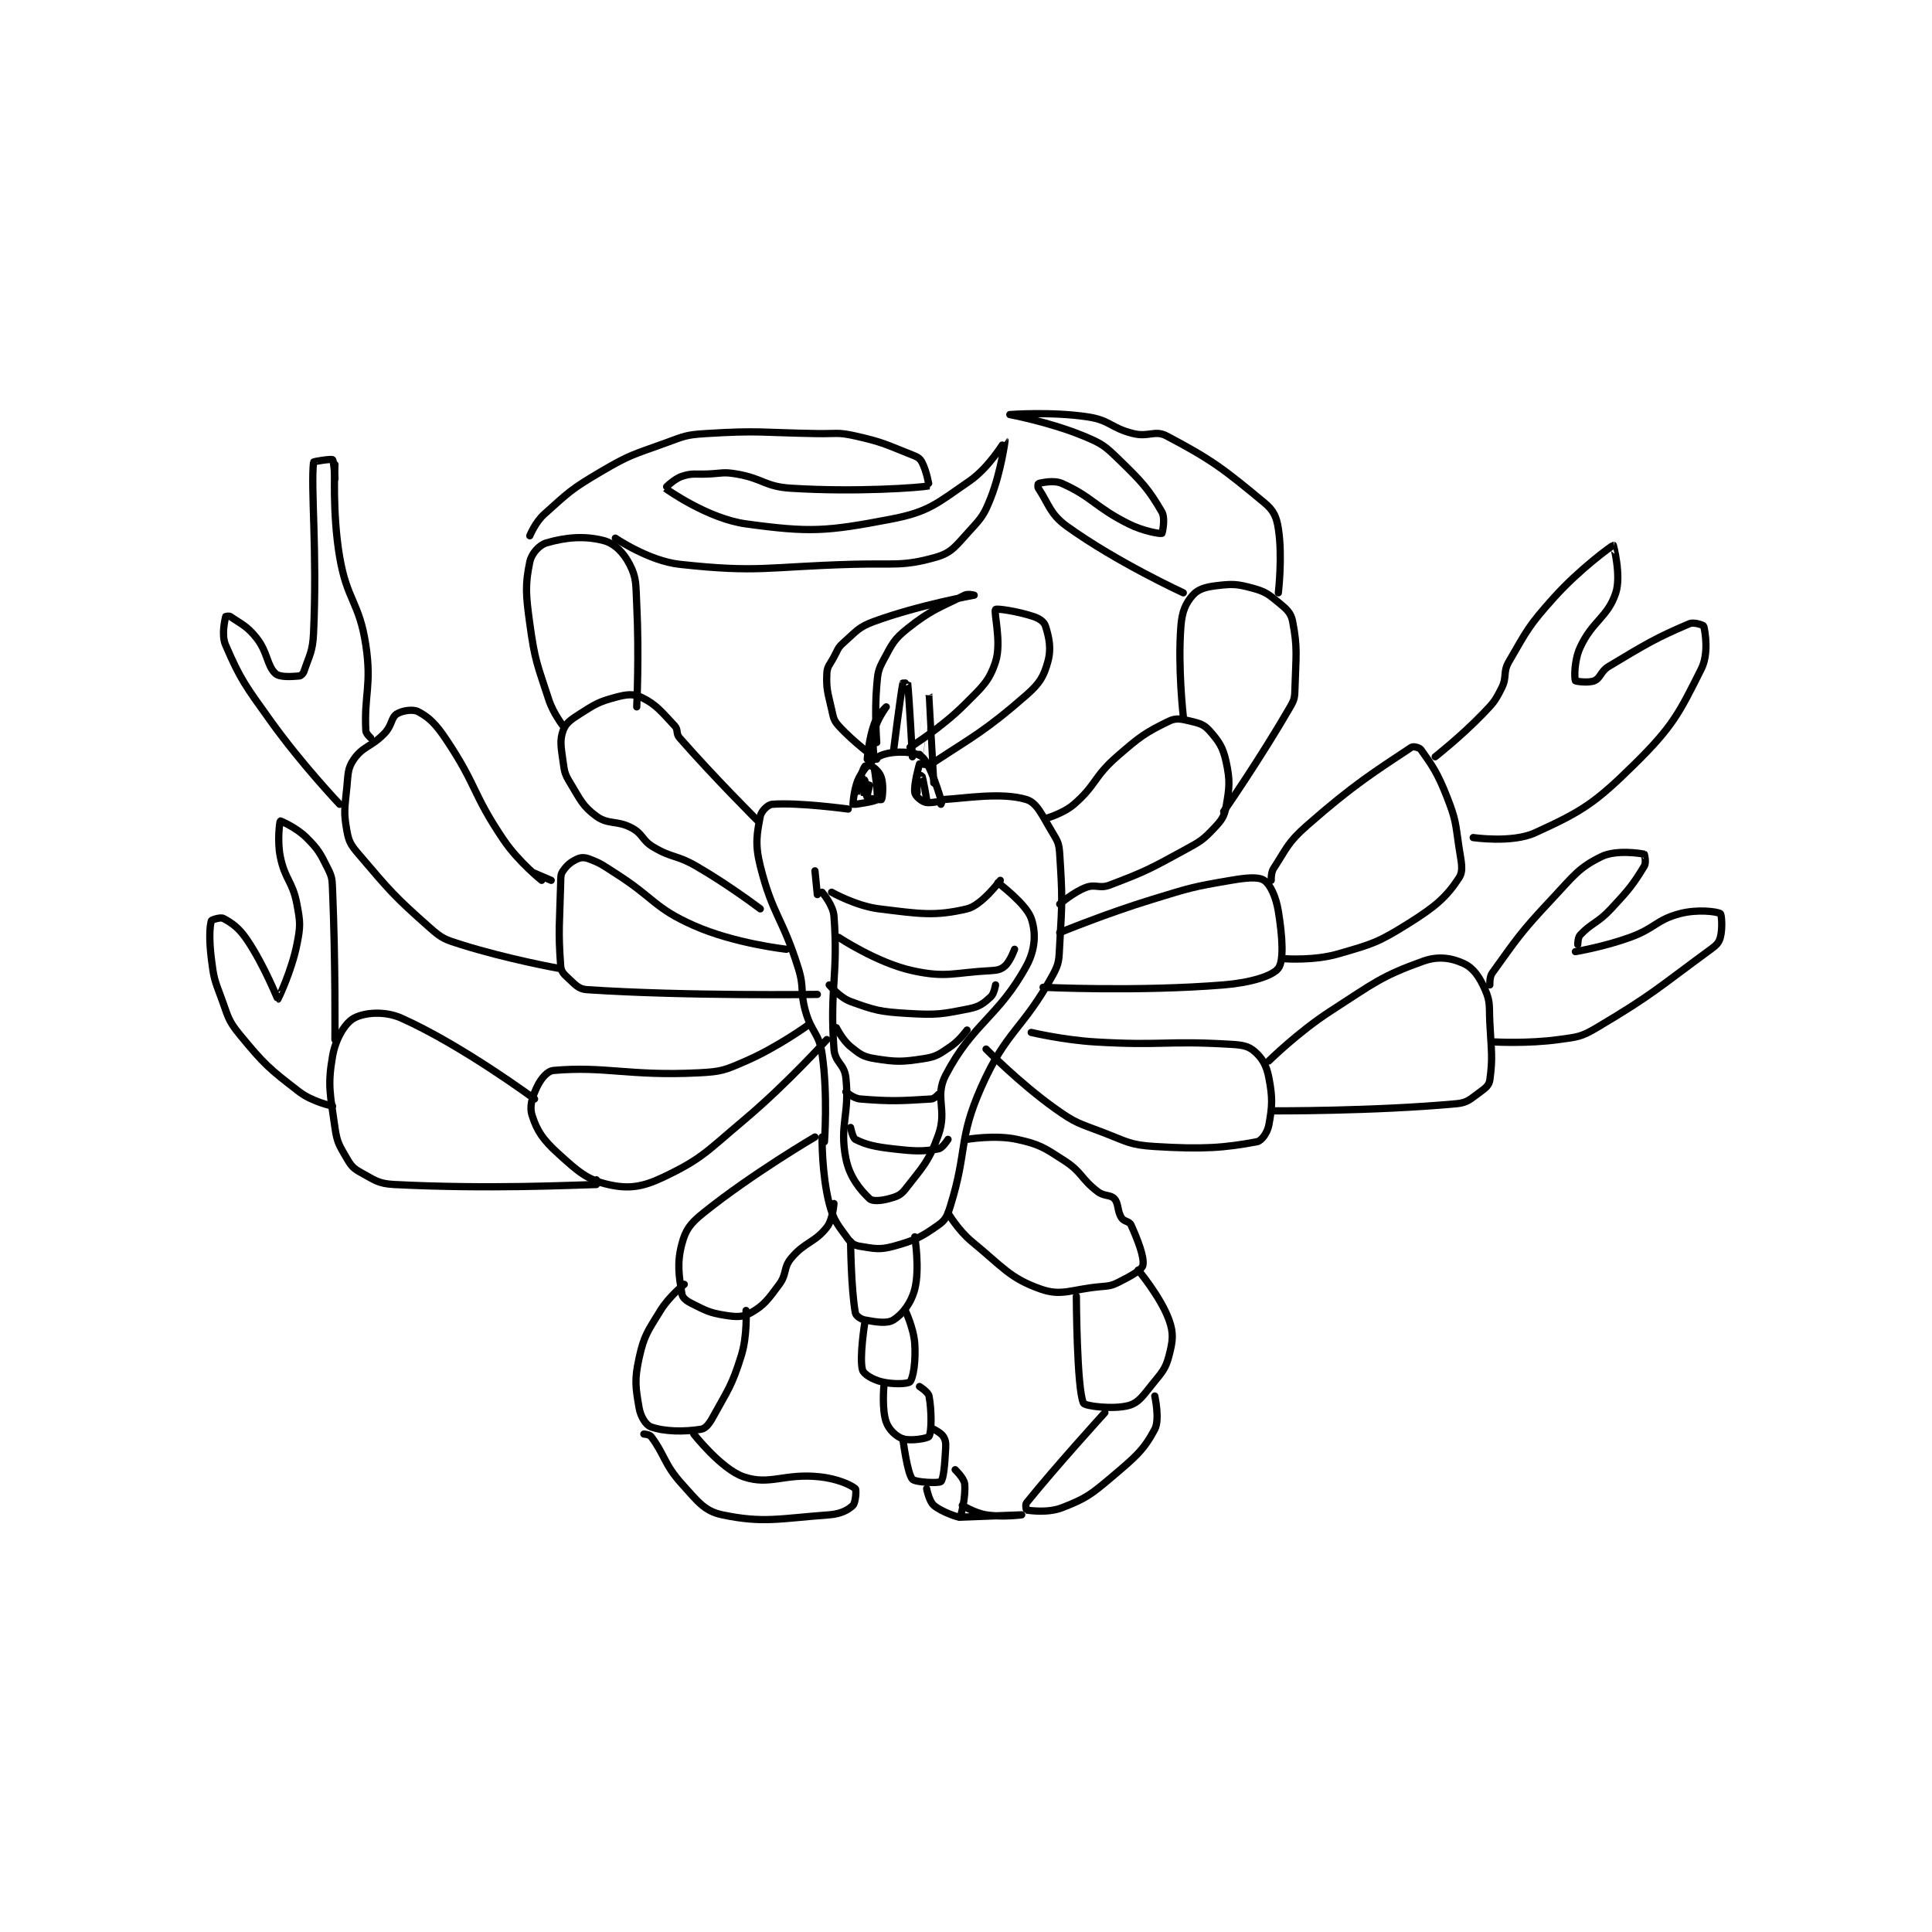 <?xml version="1.0" encoding="utf-8"?>
<!DOCTYPE svg PUBLIC "-//W3C//DTD SVG 1.1//EN" "http://www.w3.org/Graphics/SVG/1.1/DTD/svg11.dtd">
<svg viewBox="0 0 800 800" preserveAspectRatio="xMinYMin meet" xmlns="http://www.w3.org/2000/svg" version="1.1">
<g fill="none" stroke="black" stroke-linecap="round" stroke-linejoin="round" stroke-width="3.048">
<g transform="translate(87.52,171.668) scale(0.984) translate(0,-8.417)">
<path id="0" d="M270 172.417 C270 172.417 270.406 164.607 273 160.417 C275.844 155.823 278.786 152.713 283 151.417 C288.179 149.823 296.241 150.232 299 152.417 C302.656 155.311 307 170.417 307 170.417 "/>
<path id="1" d="M268 174.417 C268 174.417 246.916 171.532 236 172.417 C234.147 172.567 231.403 175.322 231 177.417 C229.581 184.794 228.682 189.145 231 198.417 C236.188 219.168 240.311 219.943 247 241.417 C249.639 249.89 247.623 250.858 250 259.417 C252.518 268.48 255.724 268.642 257 277.417 C259.493 294.555 258 314.417 258 314.417 "/>
<path id="2" d="M307 172.417 C307 172.417 307.71 170.433 308 170.417 C317.135 169.909 332.52 167.227 343 170.417 C347.57 171.807 349.67 177.303 354 184.417 C356.265 188.138 356.723 189.071 357 193.417 C358.147 211.381 358.086 212.964 357 231.417 C356.624 237.815 356.917 239.113 354 244.417 C341.355 267.407 334.632 267.434 324 291.417 C314.168 313.595 318.301 317.892 311 341.417 C309.709 345.575 309.012 347.283 306 349.417 C298.834 354.493 296.047 355.949 287 358.417 C281.097 360.027 278.891 359.347 273 358.417 C270.697 358.053 269.353 357.291 268 355.417 C263.747 349.527 261.901 347.847 260 340.417 C256.792 327.878 257 312.417 257 312.417 "/>
<path id="3" d="M269 356.417 C269 356.417 269.177 376.391 271 386.417 C271.224 387.647 273.215 389.082 275 389.417 C279.695 390.297 284.33 391.07 287 389.417 C290.793 387.068 294.467 382.379 296 376.417 C298.202 367.852 296 354.417 296 354.417 "/>
<path id="4" d="M275 390.417 C275 390.417 272.585 405.363 274 410.417 C274.52 412.272 278.284 414.488 282 415.417 C286.821 416.622 293.178 416.356 294 415.417 C295.389 413.829 296.485 406.696 296 399.417 C295.564 392.872 292 385.417 292 385.417 "/>
<path id="5" d="M283 417.417 C283 417.417 282.106 427.207 284 432.417 C285.177 435.654 288.175 438.475 291 439.417 C294.228 440.493 301.489 439.252 302 438.417 C303.125 436.577 303.138 427.393 302 421.417 C301.681 419.743 298 417.417 298 417.417 "/>
<path id="6" d="M291 439.417 C291 439.417 292.813 453.957 295 456.417 C296.241 457.813 306.167 458.19 307 457.417 C308.129 456.369 308.651 450.055 309 443.417 C309.123 441.089 308.962 439.957 308 438.417 C307.059 436.911 304 435.417 304 435.417 "/>
<path id="7" d="M301 460.417 C301 460.417 302.039 465.736 304 467.417 C307.331 470.272 314.671 472.645 315 472.417 C315.511 472.063 317.52 463.619 317 458.417 C316.759 456.004 313 452.417 313 452.417 "/>
<path id="8" d="M351 178.417 C351 178.417 358.423 176.383 363 172.417 C372.402 164.268 371.232 160.964 381 152.417 C390.665 143.96 393.117 142.199 403 137.417 C406.04 135.946 408.174 136.517 412 137.417 C415.801 138.311 417.734 138.848 420 141.417 C423.93 145.87 425.659 148.287 427 154.417 C428.753 162.432 428.444 165.332 427 173.417 C426.248 177.626 425.134 179.099 422 182.417 C417.357 187.333 416.38 187.937 410 191.417 C394.839 199.686 393.545 200.495 378 206.417 C373.721 208.047 372.06 205.87 368 207.417 C362.655 209.453 357 214.417 357 214.417 "/>
<path id="9" d="M409 135.417 C409 135.417 406.633 114.849 408 97.417 C408.483 91.26 409.953 87.87 413 84.417 C415.244 81.873 418.33 80.977 423 80.417 C429.631 79.621 431.523 79.673 438 81.417 C443.352 82.858 444.669 83.85 449 87.417 C452.42 90.233 454.288 91.756 455 95.417 C457.189 106.677 456.373 109.983 456 123.417 C455.892 127.285 455.881 128.157 454 131.417 C441.641 152.84 426 175.417 426 175.417 "/>
<path id="10" d="M409 83.417 C409 83.417 380.927 70.511 360 55.417 C352.881 50.281 352.486 46.146 348 39.417 C347.626 38.856 347.952 37.426 348 37.417 C349.202 37.176 354.417 35.814 358 37.417 C370.758 43.124 371.914 47.374 386 54.417 C392.175 57.504 399.267 58.678 400 58.417 C400.187 58.35 401.537 52.064 400 49.417 C394.457 39.87 391.697 36.82 382 27.417 C375.911 21.513 374.797 20.637 367 17.417 C352.85 11.572 336 8.417 336 8.417 C336 8.416 353.631 7.052 369 9.417 C378.307 10.848 378.607 14.14 388 16.417 C394.464 17.984 397.064 14.814 402 17.417 C420.948 27.407 426.005 31.314 443 45.417 C447.003 48.738 448.189 51.278 449 56.417 C450.834 68.029 449 83.417 449 83.417 "/>
<path id="11" d="M276 153.417 C276 153.417 276.639 144.91 279 138.417 C280.294 134.858 284 131.417 284 131.417 C284 131.417 280.08 136.666 279 141.417 C277.837 146.536 279 153.417 279 153.417 "/>
<path id="12" d="M298 151.417 C298 151.417 301.999 126.415 302 126.417 C302.001 126.419 304 163.417 304 163.417 "/>
<path id="13" d="M230 179.417 C230 179.417 211.744 161.267 197 144.417 C195.442 142.636 196.528 141.04 195 139.417 C189.412 133.479 187.213 130.399 181 127.417 C177.541 125.757 174.658 126.162 170 127.417 C162.85 129.342 161.513 130.272 155 134.417 C151.165 136.857 149.073 138.35 148 141.417 C146.523 145.636 147.174 148.359 148 154.417 C148.598 158.801 148.735 159.695 151 163.417 C155.33 170.531 156.176 173.161 162 177.417 C167.117 181.156 170.697 179.002 177 182.417 C181.746 184.987 181.152 187.544 186 190.417 C194.023 195.171 195.641 193.587 204 198.417 C217.819 206.401 231 216.417 231 216.417 "/>
<path id="14" d="M148 139.417 C148 139.417 143.846 134.086 142 128.417 C137.069 113.272 136.174 112.178 134 96.417 C132.292 84.037 132.028 79.993 134 70.417 C134.716 66.939 137.933 63.307 141 62.417 C148.991 60.097 156.848 59.32 165 61.417 C169.66 62.615 173.427 66.454 176 71.417 C179.041 77.28 178.579 79.993 179 88.417 C180.056 109.538 179 131.417 179 131.417 "/>
<path id="15" d="M134 59.417 C134 59.417 136.324 53.725 140 50.417 C150.481 40.984 151.474 39.785 164 32.417 C176.334 25.161 177.39 25.366 191 20.417 C199.008 17.505 199.635 16.939 208 16.417 C230.79 14.992 231.552 16.044 255 16.417 C262.99 16.544 263.534 15.737 271 17.417 C282.871 20.088 283.839 21.032 295 25.417 C297.13 26.253 298.124 26.79 299 28.417 C300.974 32.082 302.064 38.404 302 38.417 C298.28 39.161 271.805 41.133 244 39.417 C232.785 38.724 232.296 35.353 221 33.417 C215.358 32.45 214.964 33.157 209 33.417 C203.511 33.655 202.425 32.942 198 34.417 C194.616 35.545 190.936 39.369 191 39.417 C191.875 40.065 209.01 52.229 225 54.417 C251.933 58.102 258.896 57.607 286 52.417 C301.924 49.367 305.197 45.906 319 36.417 C327.372 30.661 333.998 19.415 334 19.417 C334.012 19.426 332.268 32.604 328 43.417 C325.159 50.614 324.249 51.711 319 57.417 C313.374 63.532 311.68 66.508 305 68.417 C291.028 72.409 287.464 70.932 270 71.417 C233.661 72.426 230.447 75.096 197 71.417 C184.075 69.995 170 60.417 170 60.417 "/>
<path id="16" d="M357 226.417 C357 226.417 376.322 218.429 396 212.417 C412.117 207.492 412.77 207.179 429 204.417 C435.613 203.291 440.523 202.806 443 204.417 C445.557 206.079 447.995 211.221 449 217.417 C450.726 228.058 451.393 238.191 449 241.417 C446.6 244.651 437.248 247.508 426 248.417 C389.687 251.351 350 249.417 350 249.417 "/>
<path id="17" d="M446 204.417 C446 204.417 445.84 201.196 447 199.417 C452.569 190.878 452.883 188.554 461 181.417 C480.87 163.945 489.814 158.541 505 148.417 C505.767 147.905 508.356 148.516 509 149.417 C513.649 155.925 516.033 159.252 520 169.417 C523.748 179.02 523.478 180.066 525 190.417 C525.91 196.607 527.081 200.245 525 203.417 C519.752 211.413 515.195 215.392 504 222.417 C491.025 230.558 488.806 231.146 474 235.417 C464.095 238.274 452 237.417 452 237.417 "/>
<path id="18" d="M515 152.417 C515 152.417 525.88 143.862 535 134.417 C539.577 129.677 540.192 129.033 543 123.417 C545.34 118.736 543.401 116.906 546 112.417 C553.755 99.022 554.35 97.278 565 85.417 C575.744 73.451 589.527 63.453 590 63.417 C590.01 63.416 593.37 76.138 591 83.417 C587.641 93.733 581.152 95.203 576 106.417 C573.429 112.013 573.562 119.394 574 120.417 C574.114 120.684 579.538 121.472 582 120.417 C584.638 119.286 584.625 116.442 588 114.417 C603.75 104.966 607.794 102.454 622 96.417 C623.902 95.609 627.902 97.046 628 97.417 C628.672 99.969 630.165 109.087 627 115.417 C617.761 133.894 615.046 139.6 599 155.417 C582.203 171.974 576.857 175.364 557 184.417 C547.322 188.828 531 186.417 531 186.417 "/>
<path id="19" d="M242 233.417 C242 233.417 220.133 231.031 203 223.417 C186.13 215.919 186.661 212.019 170 201.417 C164.747 198.074 164.121 197.337 159 195.417 C157.068 194.692 155.619 194.68 154 195.417 C151.32 196.635 149.709 197.976 148 200.417 C146.941 201.929 147.062 202.954 147 205.417 C146.571 222.568 145.874 225.406 147 240.417 C147.168 242.657 148.154 243.738 150 245.417 C153.07 248.207 154.417 250.178 158 250.417 C199.763 253.201 255 252.417 255 252.417 "/>
<path id="20" d="M146 241.417 C146 241.417 124.441 237.537 105 231.417 C98.305 229.309 97.136 228.956 92 224.417 C76.635 210.838 75.338 209.041 62 193.417 C58.638 189.479 57.846 188.152 57 183.417 C55.603 175.591 56.135 174.064 57 165.417 C57.591 159.508 57.29 157.312 60 153.417 C63.855 147.874 67.454 148.271 73 142.417 C76.03 139.219 75.644 135.931 78 134.417 C80.239 132.977 84.805 132.267 87 133.417 C91.734 135.897 94.546 138.735 99 145.417 C111.917 164.792 109.84 168.005 123 187.417 C129.289 196.693 139 204.417 139 204.417 "/>
<path id="21" d="M54 172.417 C54 172.417 38.043 155.622 25 137.417 C14.334 122.529 12.327 120.068 6 105.417 C4.112 101.043 5.757 94.876 6 93.417 C6.007 93.376 7.468 93.049 8 93.417 C12.582 96.589 15.017 97.385 19 102.417 C23.799 108.478 23.393 114.21 27 117.417 C28.841 119.053 33.716 118.69 37 118.417 C37.718 118.357 38.655 117.452 39 116.417 C41.243 109.689 42.644 108.252 43 100.417 C44.585 65.555 41.769 39.653 43 28.417 C43.032 28.124 50.438 26.979 51 27.417 C51.562 27.854 52 35.417 52 35.417 "/>
<path id="22" d="M52 29.417 C52 29.417 50.822 49.839 54 68.417 C57.141 86.777 62.269 87.293 65 105.417 C67.543 122.295 64.228 126.353 65 141.417 C65.067 142.715 67 144.417 67 144.417 "/>
<path id="23" d="M136 201.417 L143 204.417 "/>
<path id="24" d="M345 268.417 C345 268.417 358.543 271.616 372 272.417 C400.191 274.095 401.621 271.782 429 273.417 C433.884 273.708 436.384 274.127 439 276.417 C442.238 279.25 444 282.249 445 287.417 C446.645 295.915 446.473 299.465 445 307.417 C444.416 310.568 441.997 314.042 440 314.417 C426.281 316.989 417.334 317.668 397 316.417 C386.392 315.764 385.399 314.378 375 310.417 C364.805 306.533 363.714 306.641 355 300.417 C339.957 289.671 326 275.417 326 275.417 "/>
<path id="25" d="M445 280.417 C445 280.417 457.281 268.281 471 259.417 C489.226 247.64 492.336 244.725 510 238.417 C516.322 236.159 521.936 237.079 527 239.417 C531.082 241.301 533.626 245.021 536 250.417 C538.361 255.783 537.634 257.454 538 264.417 C538.624 276.264 539.288 279.08 538 288.417 C537.702 290.577 536.281 291.787 534 293.417 C529.911 296.337 528.736 297.981 524 298.417 C489.014 301.634 447 301.417 447 301.417 "/>
<path id="26" d="M538 248.417 C538 248.417 537.792 245.089 539 243.417 C549.357 229.076 550.637 226.651 564 212.417 C573.253 202.561 575.319 199.133 585 194.417 C591.012 191.488 601.111 192.997 603 193.417 C603.118 193.443 603.889 196.957 603 198.417 C598.286 206.162 596.574 208.282 589 216.417 C583.362 222.472 580.735 222.344 576 227.417 C574.99 228.499 575 231.417 575 231.417 "/>
<path id="27" d="M574 234.417 C574 234.417 586.077 232.389 597 228.417 C607.686 224.531 607.997 221.049 618 218.417 C625.196 216.523 633.421 217.488 635 218.417 C635.546 218.738 635.987 224.715 635 228.417 C634.401 230.662 633.389 231.671 631 233.417 C608.491 249.866 606.889 252.233 583 266.417 C576.296 270.397 574.904 270.314 567 271.417 C554.153 273.209 540 272.417 540 272.417 "/>
<path id="28" d="M251 265.417 C251 265.417 238.155 274.697 225 280.417 C216.031 284.316 214.759 284.935 205 285.417 C175.623 286.867 165.717 282.5 144 284.417 C141.284 284.656 138.641 287.952 137 291.417 C134.94 295.765 133.777 299.611 135 303.417 C137.104 309.962 139.579 313.598 146 319.417 C154.255 326.897 158.029 330.378 167 332.417 C175.358 334.316 181.144 333.612 190 329.417 C206.452 321.623 208.321 318.596 224 305.417 C242.402 289.949 259 271.417 259 271.417 "/>
<path id="29" d="M136 296.417 C136 296.417 105.516 273.832 80 262.417 C72.834 259.211 64.257 260.068 60 262.417 C56.206 264.51 52.275 271.085 51 278.417 C48.835 290.866 50.05 294.44 52 308.417 C52.886 314.769 53.845 315.966 57 321.417 C58.881 324.665 59.765 325.638 63 327.417 C68.826 330.621 70.3 332.078 77 332.417 C116.958 334.435 151.381 332.666 162 332.417 C162.006 332.416 162 330.417 162 330.417 "/>
<path id="30" d="M51 299.417 C51 299.417 42.478 297.631 37 293.417 C24.209 283.578 22.327 281.935 12 269.417 C6.77 263.077 7.049 261.548 4 253.417 C1.191 245.927 0.985 245.299 0 237.417 C-0.955 229.773 -0.775 224.05 0 221.417 C0.12 221.01 3.89 219.825 5 220.417 C8.676 222.377 11.571 224.347 15 229.417 C22.351 240.284 27.813 254.399 28 254.417 C28.071 254.423 33.764 242.596 36 231.417 C37.545 223.691 37.467 222.169 36 214.417 C34.16 204.693 30.944 204.136 29 194.417 C27.637 187.604 28.809 179.556 29 179.417 C29.104 179.341 35.846 182.262 40 186.417 C45.077 191.494 45.754 192.924 49 199.417 C50.855 203.126 50.815 203.975 51 208.417 C52.284 239.241 52 271.417 52 271.417 "/>
<path id="31" d="M318 313.417 C318 313.417 329.846 311.407 339 313.417 C348.58 315.519 350.37 316.833 359 322.417 C366.489 327.263 365.873 329.986 373 335.417 C375.769 337.526 378.333 336.583 380 338.417 C381.91 340.517 381.095 343.423 383 346.417 C384.066 348.092 386.271 347.798 387 349.417 C389.922 355.91 392.693 363.091 392 366.417 C391.606 368.31 387.049 370.892 382 373.417 C378.634 375.1 377.973 375.055 374 375.417 C361.817 376.524 357.882 379.542 349 376.417 C336.015 371.848 333.074 367.144 320 356.417 C314.286 351.728 310 344.417 310 344.417 "/>
<path id="32" d="M364 379.417 C364 379.417 364.172 418.503 367 424.417 C367.614 425.701 379.662 427.165 386 425.417 C390.226 424.251 392.017 421.337 396 416.417 C400.116 411.332 401.543 410.037 403 404.417 C404.582 398.314 405.051 395.095 403 389.417 C399.487 379.69 390 368.417 390 368.417 "/>
<path id="33" d="M376 428.417 C376 428.417 355.141 451.332 343 466.417 C342.436 467.118 342.957 469.411 343 469.417 C344.591 469.629 352.073 470.722 358 468.417 C368.035 464.514 370.045 462.994 379 455.417 C388.773 447.147 392.361 444.179 397 435.417 C399.199 431.263 397 421.417 397 421.417 "/>
<path id="34" d="M254 312.417 C254 312.417 227.641 327.83 207 344.417 C201.48 348.853 199.579 351.45 198 357.417 C195.844 365.562 196.807 370.958 198 378.417 C198.264 380.065 199.826 381.329 202 382.417 C207.98 385.407 209.437 386.367 216 387.417 C220.807 388.186 223.574 388.353 227 386.417 C232.563 383.272 234.325 380.742 239 374.417 C242.292 369.963 240.602 367.494 244 363.417 C249.713 356.562 253.894 356.941 259 350.417 C261.548 347.16 262 340.417 262 340.417 "/>
<path id="35" d="M199 374.417 C199 374.417 192.63 379.493 189 385.417 C183.592 394.24 182.103 395.837 180 405.417 C177.99 414.571 178.499 417.711 180 426.417 C180.633 430.091 182.863 433.677 185 434.417 C190.871 436.449 198.878 436.512 206 435.417 C207.971 435.113 209.467 433.212 211 430.417 C217.451 418.653 219.004 417.26 223 404.417 C225.637 395.941 225 385.417 225 385.417 "/>
<path id="36" d="M182 437.417 C182 437.417 184.371 437.591 185 438.417 C190.723 445.929 190.532 450.202 198 458.417 C204.678 465.763 207.395 469.822 215 471.417 C232.348 475.054 239.191 472.93 260 471.417 C264.759 471.071 268.034 469.383 270 467.417 C271.123 466.293 271.501 460.846 271 460.417 C269.069 458.761 263.29 456.192 256 455.417 C240.981 453.819 235.1 459.186 224 455.417 C214.595 452.223 203 437.417 203 437.417 "/>
<path id="37" d="M279 157.417 C279 157.417 280.843 168.836 280 170.417 C279.54 171.279 271 172.417 271 172.417 "/>
<path id="38" d="M277 164.417 C277 164.417 276 168.417 276 168.417 C276 168.416 276.002 162.417 276 162.417 C276 162.417 274 167.417 274 167.417 C273.998 167.416 273.999 161.418 274 161.417 C274 161.416 275.217 163.984 275 164.417 C274.567 165.283 271 167.427 271 167.417 C271 167.38 273.619 158.586 275 156.417 C275.195 156.111 277.345 155.948 278 156.417 C279.654 157.598 281.357 159.165 282 161.417 C282.942 164.715 282.377 169.914 282 170.417 C281.853 170.612 276.657 170.167 276 169.417 C275.173 168.471 275 162.417 275 162.417 C275 162.417 276 167.417 276 167.417 "/>
<path id="39" d="M298 155.417 C298 155.417 295.548 163.801 296 167.417 C296.173 168.802 298.243 170.636 300 171.417 C301.521 172.093 305 171.417 305 171.417 "/>
<path id="40" d="M297 167.417 C297 167.417 296.769 161.226 297 160.417 C297.019 160.351 298.951 160.293 299 160.417 C299.666 162.082 301 170.417 301 170.417 "/>
<path id="41" d="M257 209.417 C257 209.417 261.649 214.787 262 219.417 C263.892 244.395 260.107 249.668 262 275.417 C262.418 281.103 266.377 281.686 267 287.417 C268.688 302.951 264.218 307.228 267 321.417 C268.551 329.329 273.09 334.724 277 338.417 C278.2 339.55 281.741 339.286 285 338.417 C288.286 337.541 289.988 337.003 292 334.417 C299.219 325.135 301.988 322.746 306 311.417 C309.74 300.856 304.245 295.541 309 286.417 C320.406 264.53 331.274 261.913 343 240.417 C346.831 233.392 347.04 226.366 345 220.417 C342.909 214.317 331 205.417 331 205.417 "/>
<path id="42" d="M255 210.417 L254 200.417 "/>
<path id="43" d="M280 153.417 C280 153.417 270.404 146.495 264 139.417 C261.815 137.002 261.8 135.936 261 132.417 C259.391 125.337 258.708 123.844 259 117.417 C259.14 114.34 260.232 113.701 262 110.417 C263.673 107.309 263.568 106.563 266 104.417 C271.481 99.581 272.241 97.874 279 95.417 C298.105 88.469 320.995 84.418 321 84.417 C321 84.416 318.389 83.722 317 84.417 C306.232 89.801 302.986 90.486 293 98.417 C287.221 103.006 286.573 104.82 283 111.417 C280.551 115.939 280.462 117.024 280 122.417 C279.015 133.913 280 146.417 280 146.417 "/>
<path id="44" d="M294 148.417 C294 148.417 307.149 140.268 317 130.417 C324.449 122.968 327.323 120.655 330 112.417 C332.65 104.262 329.098 91.487 330 90.417 C330.429 89.907 339.222 91.157 346 93.417 C348.525 94.258 350.438 95.637 351 97.417 C352.543 102.302 353.534 106.855 352 112.417 C350.282 118.643 348.608 121.495 343 126.417 C325.756 141.549 319.869 144.298 303 155.417 C301.858 156.169 299 155.417 299 155.417 "/>
<path id="45" d="M316 467.417 C316 467.417 321.177 470.645 326 471.417 C332.799 472.505 341 471.417 341 471.417 C341 471.417 315 472.417 315 472.417 "/>
<path id="46" d="M260 248.417 C260 248.417 264.408 253.747 269 255.417 C279.268 259.151 281.368 259.719 293 260.417 C305.389 261.16 307.438 260.729 319 258.417 C323.379 257.541 325.077 256.074 328 253.417 C329.412 252.133 330 248.417 330 248.417 "/>
<path id="47" d="M263 266.417 C263 266.417 265.622 271.672 269 274.417 C272.8 277.504 274.275 278.655 279 279.417 C288.182 280.898 290.648 280.878 300 279.417 C305.246 278.597 306.349 277.517 311 274.417 C314.785 271.893 318 267.417 318 267.417 "/>
<path id="48" d="M267 293.417 C267 293.417 270.216 296.185 273 296.417 C286.365 297.531 290.459 297.177 303 296.417 C304.305 296.338 306 294.417 306 294.417 "/>
<path id="49" d="M269 308.417 C269 308.417 269.869 312.851 271 313.417 C275.525 315.679 279.118 316.516 287 317.417 C296.1 318.457 299.282 318.585 306 317.417 C307.66 317.128 310 313.417 310 313.417 "/>
<path id="50" d="M264 228.417 C264 228.417 280.155 239.169 295 242.417 C309.382 245.563 312.377 243.218 328 242.417 C330.889 242.268 332.359 241.893 334 240.417 C336.167 238.467 338 233.417 338 233.417 "/>
<path id="51" d="M261 209.417 C261 209.417 271.294 215.225 281 216.417 C298.216 218.531 304.437 219.608 318 216.417 C324.167 214.966 332 204.417 332 204.417 "/>
<path id="52" d="M287 150.417 C287 150.417 290.044 126.036 291 121.417 C291.013 121.353 292.995 121.381 293 121.417 C293.562 125.771 295 152.417 295 152.417 "/>
</g>
</g>
</svg>
